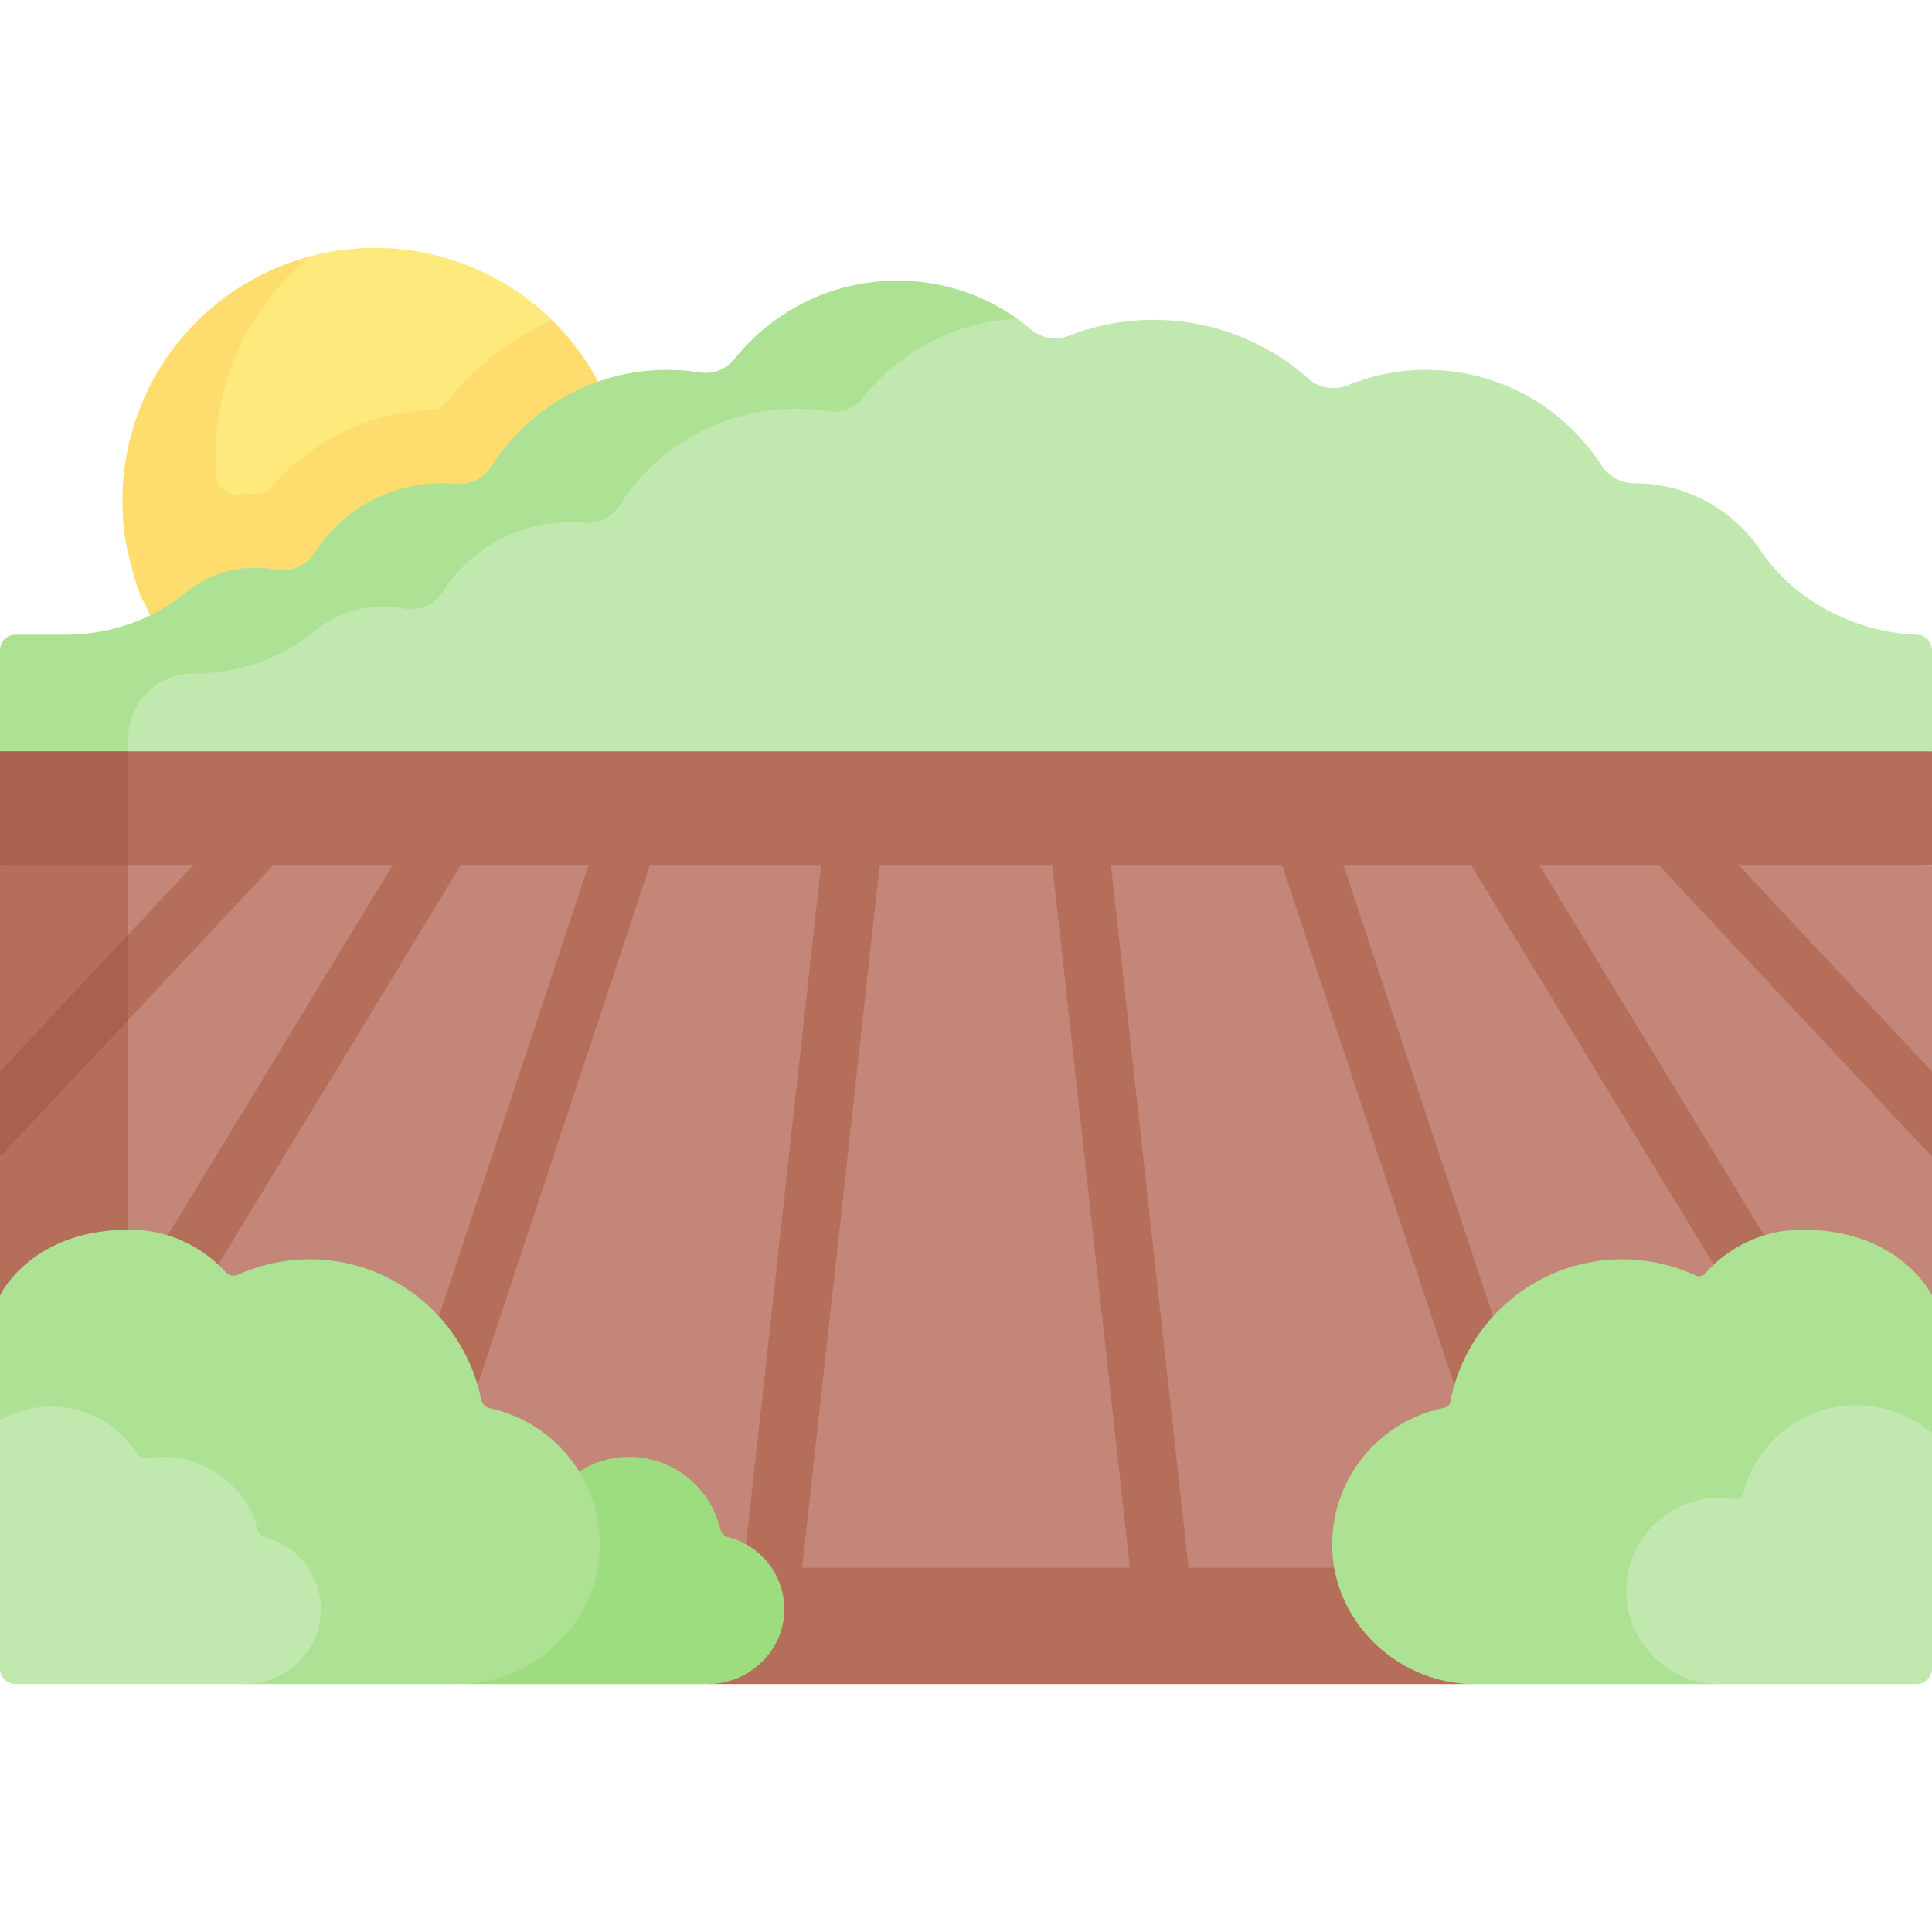 <svg viewBox="0 0 512 512" xmlns="http://www.w3.org/2000/svg"><g><path d="m51.463 171.717-6.269-12.166c-16.212-33.24-6.317-68.951 26.921-85.163 4.051-1.976 10.35-6.512 10.35-6.512 22.94-6.027 47.253.684 63.875 17.006 0 0 5.668 17.834 9.109 24.889l-23.269 36.204z" fill="#fee97d"></path><path d="m159.596 103.316-23.91 37.21-3.503 5.45-86.679 28.217-6.274-12.166c-1.062-3.393-2.257-1.857-5.779-17.729-5.068-28.68 9.127-58.411 36.613-71.814a66.153 66.153 0 0 1 12.403-4.606C64.66 81.998 55.4 104.2 57.45 126.437c.266 2.882 2.842 4.942 5.723 4.659a45.261 45.261 0 0 1 5.356-.211 3.962 3.962 0 0 0 3.121-1.411c10.807-12.712 26.404-20.325 43.268-20.933a4.161 4.161 0 0 0 3.142-1.586 74.353 74.353 0 0 1 28.282-22.07c5.304 5.189 9.813 11.374 13.254 18.431z" fill="#ffdc6e"></path><path d="M34.13 147.665c.268 1.123.556 2.246.876 3.358a54.698 54.698 0 0 1-.876-3.358z" fill="#ffdc6e"></path><path d="m9.093 174.192 10.067-1.861c11.632 0 23.1-3.698 32.061-11.115a28.845 28.845 0 0 1 18.454-6.64c1.89 0 3.737.182 5.525.529 3.963.769 7.986-1.052 10.169-4.447 7.142-11.105 19.602-18.463 33.787-18.463 1.205 0 2.397.053 3.575.158 3.79.335 7.475-1.366 9.515-4.578 9.788-15.411 27.008-25.639 46.616-25.639 2.92 0 5.785.231 8.581.671 3.49.549 7.052-.77 9.258-3.53 10.11-12.652 23.904-21.803 41.359-21.803 11.8 0 20.131 1.938 31.606 7.093a49.827 49.827 0 0 1 3.509 2.707c2.795 2.344 6.659 3.05 10.056 1.721a61.522 61.522 0 0 1 22.474-4.23c15.773 0 30.164 5.91 41.085 15.635 2.812 2.504 6.84 3.146 10.324 1.718a54.963 54.963 0 0 1 20.9-4.103c19.418 0 36.485 10.036 46.318 25.199 1.941 2.993 5.208 4.863 8.775 4.86h.092c13.857 0 26.074 7.019 33.291 17.695 8.913 13.397 25.087 21.815 41.613 22.44 2.187.083 3.896 1.925 3.896 4.113v26.794l-240.485 21.857L.004 199.116l4.968-20.803a4.121 4.121 0 0 1 4.121-4.121z" fill="#c1e9af"></path><path d="M269.665 84.567c-16.689.556-31.281 8.694-41.026 20.891-2.205 2.761-5.769 4.08-9.261 3.534a54.713 54.713 0 0 0-8.581-.67c-19.604 0-36.829 10.219-46.616 25.631-2.04 3.214-5.728 4.914-9.519 4.584a40.925 40.925 0 0 0-3.575-.165c-14.186 0-26.64 7.366-33.78 18.471-2.184 3.389-6.212 5.213-10.168 4.44a29.63 29.63 0 0 0-5.532-.525 28.873 28.873 0 0 0-18.451 6.634c-8.963 7.417-20.428 11.116-32.059 11.116-9.445 0-17.101 7.656-17.101 17.101v20.175L0 199.112v-26.785a4.121 4.121 0 0 1 4.121-4.121h12.98c11.631 0 23.097-3.698 32.059-11.116a28.871 28.871 0 0 1 18.451-6.634c1.896 0 3.74.185 5.532.525 3.956.773 7.984-1.051 10.168-4.44 7.139-11.105 19.594-18.471 33.78-18.471 1.205 0 2.4.051 3.575.165 3.791.33 7.479-1.37 9.519-4.584 9.787-15.411 27.011-25.631 46.616-25.631 2.926 0 5.79.227 8.581.67 3.492.546 7.057-.773 9.261-3.534 10.106-12.651 25.662-20.768 43.113-20.768 11.991 0 22.864 3.679 31.909 10.179z" fill="#ade194"></path><path d="m9.432 205.895 24.564-6.779h478.002l.002 30.098-240.487 14.785L0 229.214zM426.557 415.45l-36.551 30.854H188.09l-32.057-30.854 127.984-19.614z" fill="#b56e5a"></path><path d="M12.922 229.214v121.198l118.807 65.038h294.828L512 343.338V306.54l-4.883-18.328 4.883-4.264v-54.734z" fill="#c38678"></path><path d="M33.996 199.112v30.102l-19.328 14.785L0 229.214v-30.102z" fill="#a8604f"></path><path d="M33.996 229.214v132.739L0 343.338V306.54l8.268-19.782L0 283.948v-54.734z" fill="#b56e5a"></path><g fill="#b56e5a"><path d="m356.031 229.214 61.707 186.236h-16.276l-61.708-186.236 8.255-5.867zM512 283.948v22.592l-72.473-77.326 9.707-8.241 11.463 8.241zM155.969 229.214l8.499-5.867 7.778 5.867-58.452 176.419-13.774-7.541zM122.169 229.214l-82.507 135.84-13.567-7.428 77.994-128.412 9.476-7.656zM51.303 229.214 9.432 273.885v22.591l63.041-67.262-8.938-11.102zM294.405 229.214l20.573 186.236-7.982 7.728-7.564-7.728-20.572-186.236 8.357-5.867zM217.595 229.214l6.502-7.656 9.043 7.656-20.562 186.236-7.97 6.273-7.576-6.273zM407.9 229.214l81.117 133.522-11.961 10.085-87.235-143.607 9.673-7.656z" fill="#b56e5a"></path></g><path d="M33.996 247.675v22.592L0 306.54v-22.592z" fill="#a8604f"></path><path d="M122.832 446.306h64.773c11.033 0 20.409-9.028 20.252-20.06-.129-9.079-6.377-16.676-14.805-18.856a3.004 3.004 0 0 1-2.185-2.216c-2.581-10.939-12.405-19.081-24.133-19.081-4.028 0-7.827.966-11.19 2.67l-9.838 6.053z" fill="#9ddd7f"></path><path d="M511.998 343.341s-8.165-17.46-34.364-17.46c-10.29 0-19.519 4.528-25.816 11.695-.6.683-1.588.843-2.413.46a46.133 46.133 0 0 0-19.48-4.294c-22.639 0-41.484 16.23-45.544 37.688a2.09 2.09 0 0 1-1.655 1.666c-16.899 3.377-29.64 18.271-29.683 36.153-.049 20.384 17.345 37.056 37.729 37.056h64.907l46.203-8.875a4.121 4.121 0 0 0 4.121-4.121l5.996-53.53v-36.438zM.006 343.341s7.945-17.46 34.364-17.46c10.044 0 19.076 4.313 25.359 11.184a2.976 2.976 0 0 0 3.412.723 46.133 46.133 0 0 1 18.938-4.046c22.46 0 41.185 15.974 45.444 37.18a2.948 2.948 0 0 0 2.276 2.283c16.639 3.576 29.119 18.347 29.161 36.045.049 20.384-17.345 37.056-37.729 37.056H64.78l-55.346-6.257a4.121 4.121 0 0 1-4.121-4.121L.006 376.417v-33.076z" fill="#ade194"></path><g fill="#c1e9af"><path d="M85.033 426.247c.155 11.033-9.22 20.058-20.253 20.058H4.123a4.121 4.121 0 0 1-4.121-4.121v-65.767a26.902 26.902 0 0 1 13.557-3.647c9.507 0 17.863 4.906 22.671 12.33.696 1.075 1.962 1.584 3.218 1.333 11.538-2.303 26.095 6.278 28.661 18.654a3.034 3.034 0 0 0 2.21 2.329c8.38 2.204 14.58 9.782 14.714 18.831zM455.679 446.306c-14.423 0-25.957-12.366-24.579-27.074 1.056-11.268 9.897-20.494 21.105-22.064a24.754 24.754 0 0 1 7.472.083 2.055 2.055 0 0 0 2.341-1.517c3.383-13.398 15.508-23.316 29.957-23.316a30.783 30.783 0 0 1 20.024 7.364v62.405a4.121 4.121 0 0 1-4.121 4.121h-52.199z" fill="#c1e9af"></path></g></g></svg>